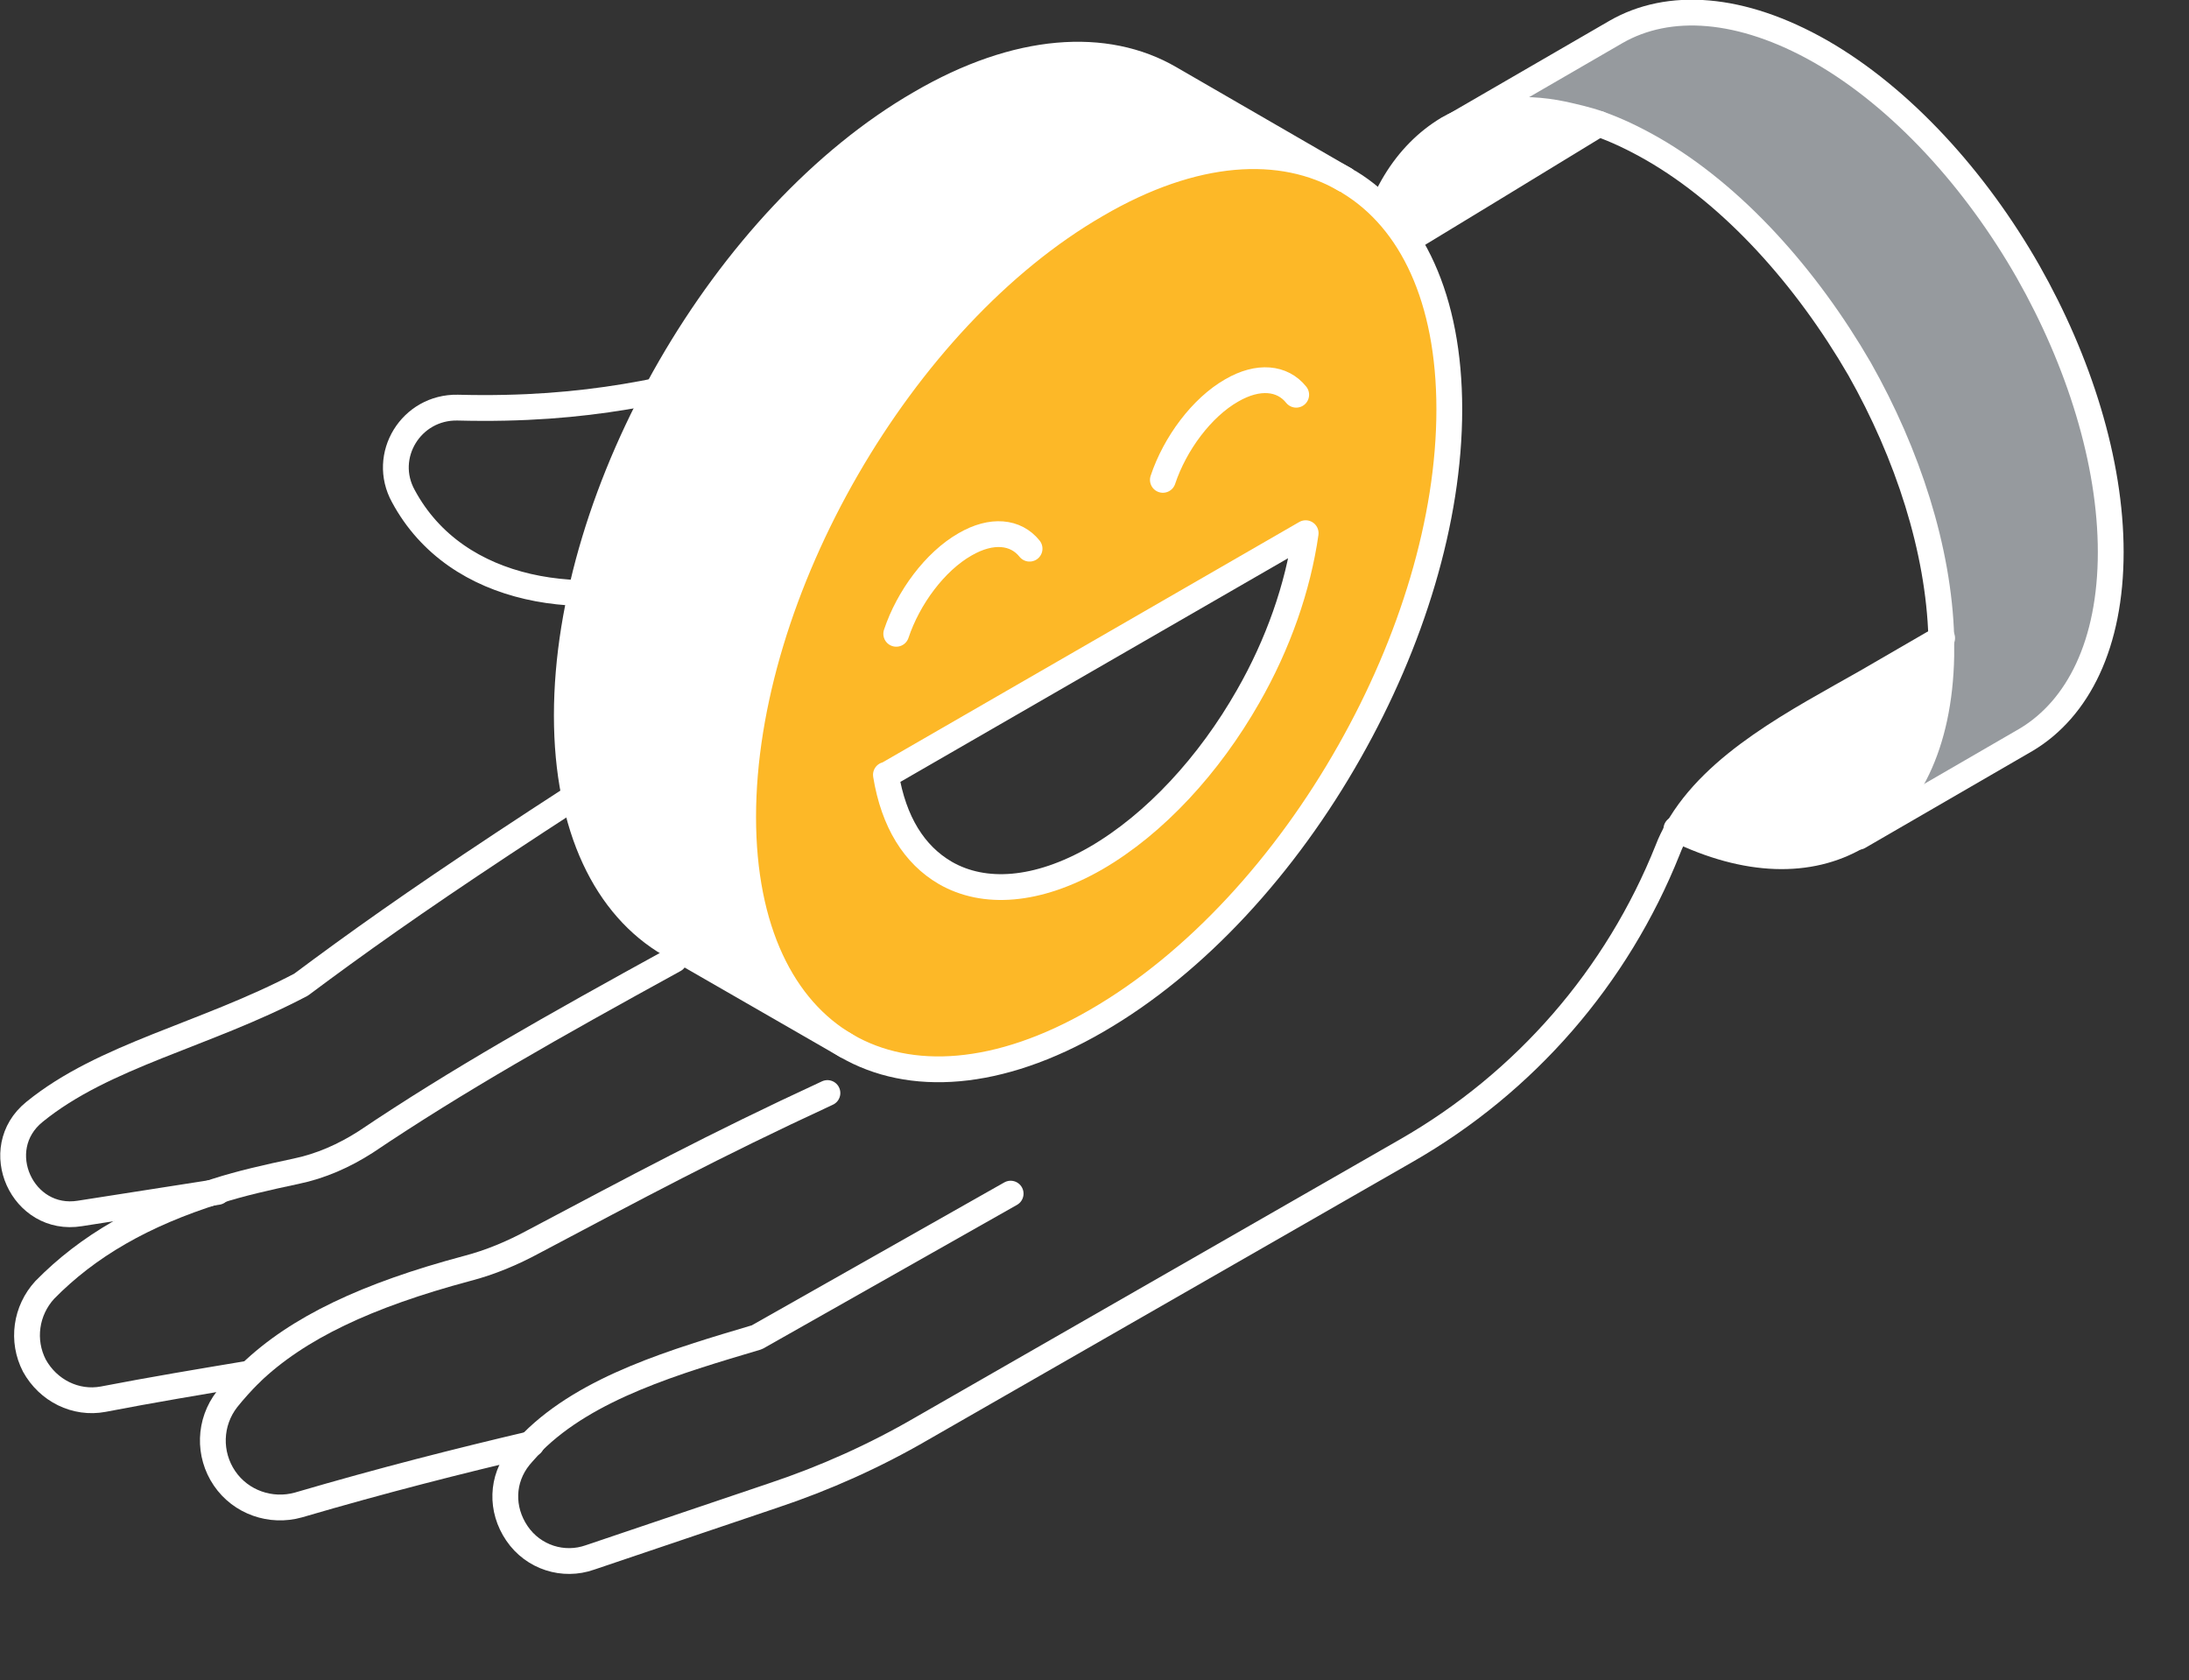 <?xml version="1.0" encoding="UTF-8"?>
<svg id="Calque_2" xmlns="http://www.w3.org/2000/svg" version="1.1" viewBox="0 0 254.5 195.4">
  <rect x="0" y="0" width="254.5" height="195.4" fill="#333333" stroke="none"/>
  <!-- Generator: Adobe Illustrator 29.1.0, SVG Export Plug-In . SVG Version: 2.1.0 Build 142)  -->
  <defs>
    <style>
      .st0, .st1 {
        fill: none;
      }

      .st2 {
        fill: #969a9e;
      }

      .st3 {
        fill: #fff;
      }

      .st1 {
        stroke: #fff;
        stroke-linecap: round;
        stroke-linejoin: round;
        stroke-width: 3px;
      }

      .st4 {
        fill: #fdb827;
      }
    </style>
  </defs>
  <path class="st0" d="M61.8,167.9c-.5.5-1,1.1-1.5,1.7-2.1,2.6-2.2,6.2-.3,8.9s5.3,3.8,8.5,2.8l21.3-7.2c6-2,11.8-4.7,17.3-7.8l56.3-32.3c13.8-7.9,24.5-20.3,30.4-35.1.3-.8.7-1.6,1.1-2.3,4.4-7.8,14.2-12.7,22-17.2l8.8-5.1c-.3-10.2-3.9-21.3-9.5-31.2-6.1-10.8-14.6-20.2-24.1-25.6-2.1-1.2-4.2-2.2-6.2-2.9,0,0-25.2,15.4-27,16.4-9.6,5.6-18.6,9.6-30.2,9.3-22.6-.5-30,0-40.6,2.6-10.1,2.5-19.4,5.1-34.9,4.7-5.4-.1-8.9,5.6-6.3,10.3,6.2,11.4,21.2,13.4,33.7,9.3,6.8-2.3,14.6-2,24.1-1.3.6,0,1.1.4,1.2,1s0,1.2-.6,1.5c-44.3,27.8-57.3,36.6-70.3,46.3-11.2,5.9-22.9,8.2-31,14.8-5.3,4.3-1.4,12.9,5.3,11.8l16-2.5c-8.6,2.7-15,6.4-20,11.5-2.3,2.3-2.8,5.9-1.2,8.8,1.5,2.9,4.8,4.5,8,3.9,5.7-1,11.2-2,17.1-3-1,.9-1.9,1.9-2.7,3-2.1,2.6-2.2,6.4-.3,9.2s5.4,4.1,8.6,3.1c9.9-2.9,18.6-5.1,27.1-7.1h0Z"/>
  <path class="st3" d="M168.4,15c-4.9,2.8-8.3,8.3-9.4,15.9,1.8-1,27-16.4,27-16.4-1.4-.5-2.7-.9-4.1-1.1-5.1-1.1-9.8-.4-13.5,1.7Z"/>
  <path class="st2" d="M225.8,74.2c0,.5,0,1,0,1.4v.8c-.2,10.3-3.9,17.6-9.8,21l19.5-11.3c6.1-3.5,9.9-11.1,9.8-21.8,0-10.5-3.6-22.2-9.6-32.6-6.1-10.7-14.6-20.1-24.1-25.6-9.3-5.4-17.7-5.9-23.8-2.3l-19.5,11.3h0c3.7-2.1,8.3-2.8,13.5-1.7,1.3.3,2.7.6,4.1,1.1,2,.7,4.1,1.7,6.2,2.9,9.4,5.4,17.9,14.9,24.1,25.6,5.6,9.9,9.2,21,9.5,31.2h0Z"/>
  <path class="st3" d="M216.9,79.3c-7.9,4.5-17.6,9.3-22,17.2,8.2,4,15.6,4.1,21,.9,5.9-3.4,9.6-10.7,9.8-21v-.8c0-.5,0-.9,0-1.4l-8.8,5.1h0Z"/>
  <path class="st1" d="M225.8,74.2l-8.8,5.1c-7.9,4.5-17.6,9.4-22,17.2-.4.7-.8,1.5-1.1,2.3-5.9,14.8-16.6,27.1-30.4,35l-56.3,32.3c-5.5,3.2-11.3,5.8-17.3,7.8l-21.3,7.2c-3.1,1.1-6.6,0-8.5-2.8s-1.8-6.3.3-8.9c.5-.6,1-1.1,1.5-1.7,6.4-6.4,16.7-9.4,26.1-12.2l29.5-16.7"/>
  <path class="st1" d="M185.9,14.4s-25.2,15.4-27,16.4c-9.6,5.6-18.6,9.6-30.2,9.3-22.6-.5-30,0-40.6,2.6-10.1,2.5-19.4,5.1-34.9,4.7-5.4-.1-8.9,5.6-6.3,10.3,6.2,11.5,21.2,13.4,33.7,9.3,6.8-2.3,14.6-2,24.1-1.3.6,0,1.1.4,1.2,1s0,1.2-.6,1.5c-44.3,27.8-57.3,36.6-70.3,46.3-11.2,5.9-22.9,8.2-31,14.8-5.3,4.3-1.4,12.9,5.3,11.8l16-2.5"/>
  <path class="st1" d="M61.8,167.9c-8.5,2-17.2,4.2-27.1,7.1-3.2.9-6.7-.3-8.6-3.1-1.9-2.8-1.8-6.5.3-9.2.8-1,1.7-2,2.7-3,5.5-5.3,13.6-9.1,25.2-12.2,2.7-.7,5.3-1.8,7.7-3.1,12.1-6.4,20.8-11.1,34.2-17.3"/>
  <path class="st1" d="M29.1,159.7c-6,1-11.4,1.9-17.1,3-3.2.6-6.4-1-8-3.9-1.5-2.9-1-6.4,1.2-8.8,5-5.1,11.4-8.8,20-11.5,2.8-.9,5.9-1.6,9.2-2.3,2.9-.6,5.6-1.8,8.1-3.4,10.7-7.2,21.7-13.4,35.9-21.2"/>
  <path class="st1" d="M158.9,30.9c1.1-7.6,4.6-13,9.4-15.9,3.7-2.1,8.3-2.8,13.5-1.7,1.3.3,2.7.6,4.1,1.1,2,.7,4.1,1.7,6.2,2.9,9.4,5.4,17.9,14.9,24.1,25.6,5.6,9.9,9.2,21,9.5,31.2,0,.5,0,1,0,1.4v.8c-.2,10.3-3.9,17.6-9.8,21-5.5,3.2-12.8,3.1-21-.9"/>
  <path class="st1" d="M168.4,15l19.5-11.3c6.1-3.5,14.5-3,23.8,2.3,9.4,5.4,18,14.9,24.1,25.6,5.9,10.4,9.6,22.1,9.6,32.6,0,10.7-3.8,18.2-9.8,21.8l-19.5,11.3"/>
  <path class="st4" d="M168.5,47.5c0,12.9-4.4,27.1-11.6,39.8-7.5,13.2-17.9,24.7-29.4,31.3-11.3,6.6-21.6,7.2-29.1,2.9-7.4-4.3-12-13.5-12-26.6,0-26.2,18.4-58.1,41.1-71.2,11.3-6.5,21.5-7.2,28.9-2.9l.5.3c7.2,4.4,11.6,13.5,11.6,26.4h0ZM151.8,62l-48.7,28.1c.9,5.5,3.3,9.4,6.9,11.4,4.5,2.6,10.7,2.2,17.5-1.7,6.9-4,13.2-10.9,17.7-18.8,3.4-6,5.8-12.6,6.7-19h0Z"/>
  <path class="st3" d="M136,9.1l20.4,11.8c-7.4-4.2-17.6-3.6-28.9,2.9-22.7,13.1-41.1,45-41.1,71.2,0,13.1,4.6,22.3,12,26.6l-20.4-11.8c-7.4-4.3-12-13.5-12-26.6,0-26.2,18.4-58.1,41.1-71.2,11.3-6.6,21.6-7.2,29-2.9h0Z"/>
  <path class="st0" d="M103.1,90.1l48.7-28.1c-.9,6.3-3.2,12.9-6.7,19-4.5,7.9-10.8,14.8-17.7,18.8-6.8,3.9-13,4.3-17.5,1.7-3.6-2.1-6-5.9-6.9-11.4h0Z"/>
  <g>
    <path class="st1" d="M156.4,20.9h0c-7.4-4.3-17.6-3.7-28.9,2.9-22.7,13.1-41.1,45-41.1,71.2,0,13.1,4.6,22.3,12,26.6,7.4,4.3,17.7,3.7,29.1-2.9,11.6-6.7,22-18.2,29.4-31.3,7.2-12.7,11.6-26.9,11.6-39.8,0-12.9-4.4-22-11.6-26.4"/>
    <path class="st1" d="M77.9,109.8c-7.4-4.3-12-13.5-12-26.6,0-26.2,18.4-58.1,41.1-71.2,11.3-6.6,21.6-7.2,29-2.9l20.4,11.8"/>
    <path class="st1" d="M103.1,90.1l48.7-28.1c-.9,6.3-3.2,12.9-6.7,19-4.5,7.9-10.8,14.8-17.7,18.8-6.8,3.9-13,4.3-17.5,1.7-3.6-2.1-6-5.9-6.9-11.4h0Z"/>
    <path class="st1" d="M119.7,63.8c-1.6-2-4.4-2.3-7.5-.5-3.5,2-6.6,6.2-8,10.4"/>
    <path class="st1" d="M150.7,45.9c-1.6-2-4.4-2.3-7.5-.5-3.5,2-6.6,6.2-8,10.4"/>
    <line class="st1" x1="77.9" y1="109.8" x2="98.4" y2="121.6"/>
  </g>
</svg>